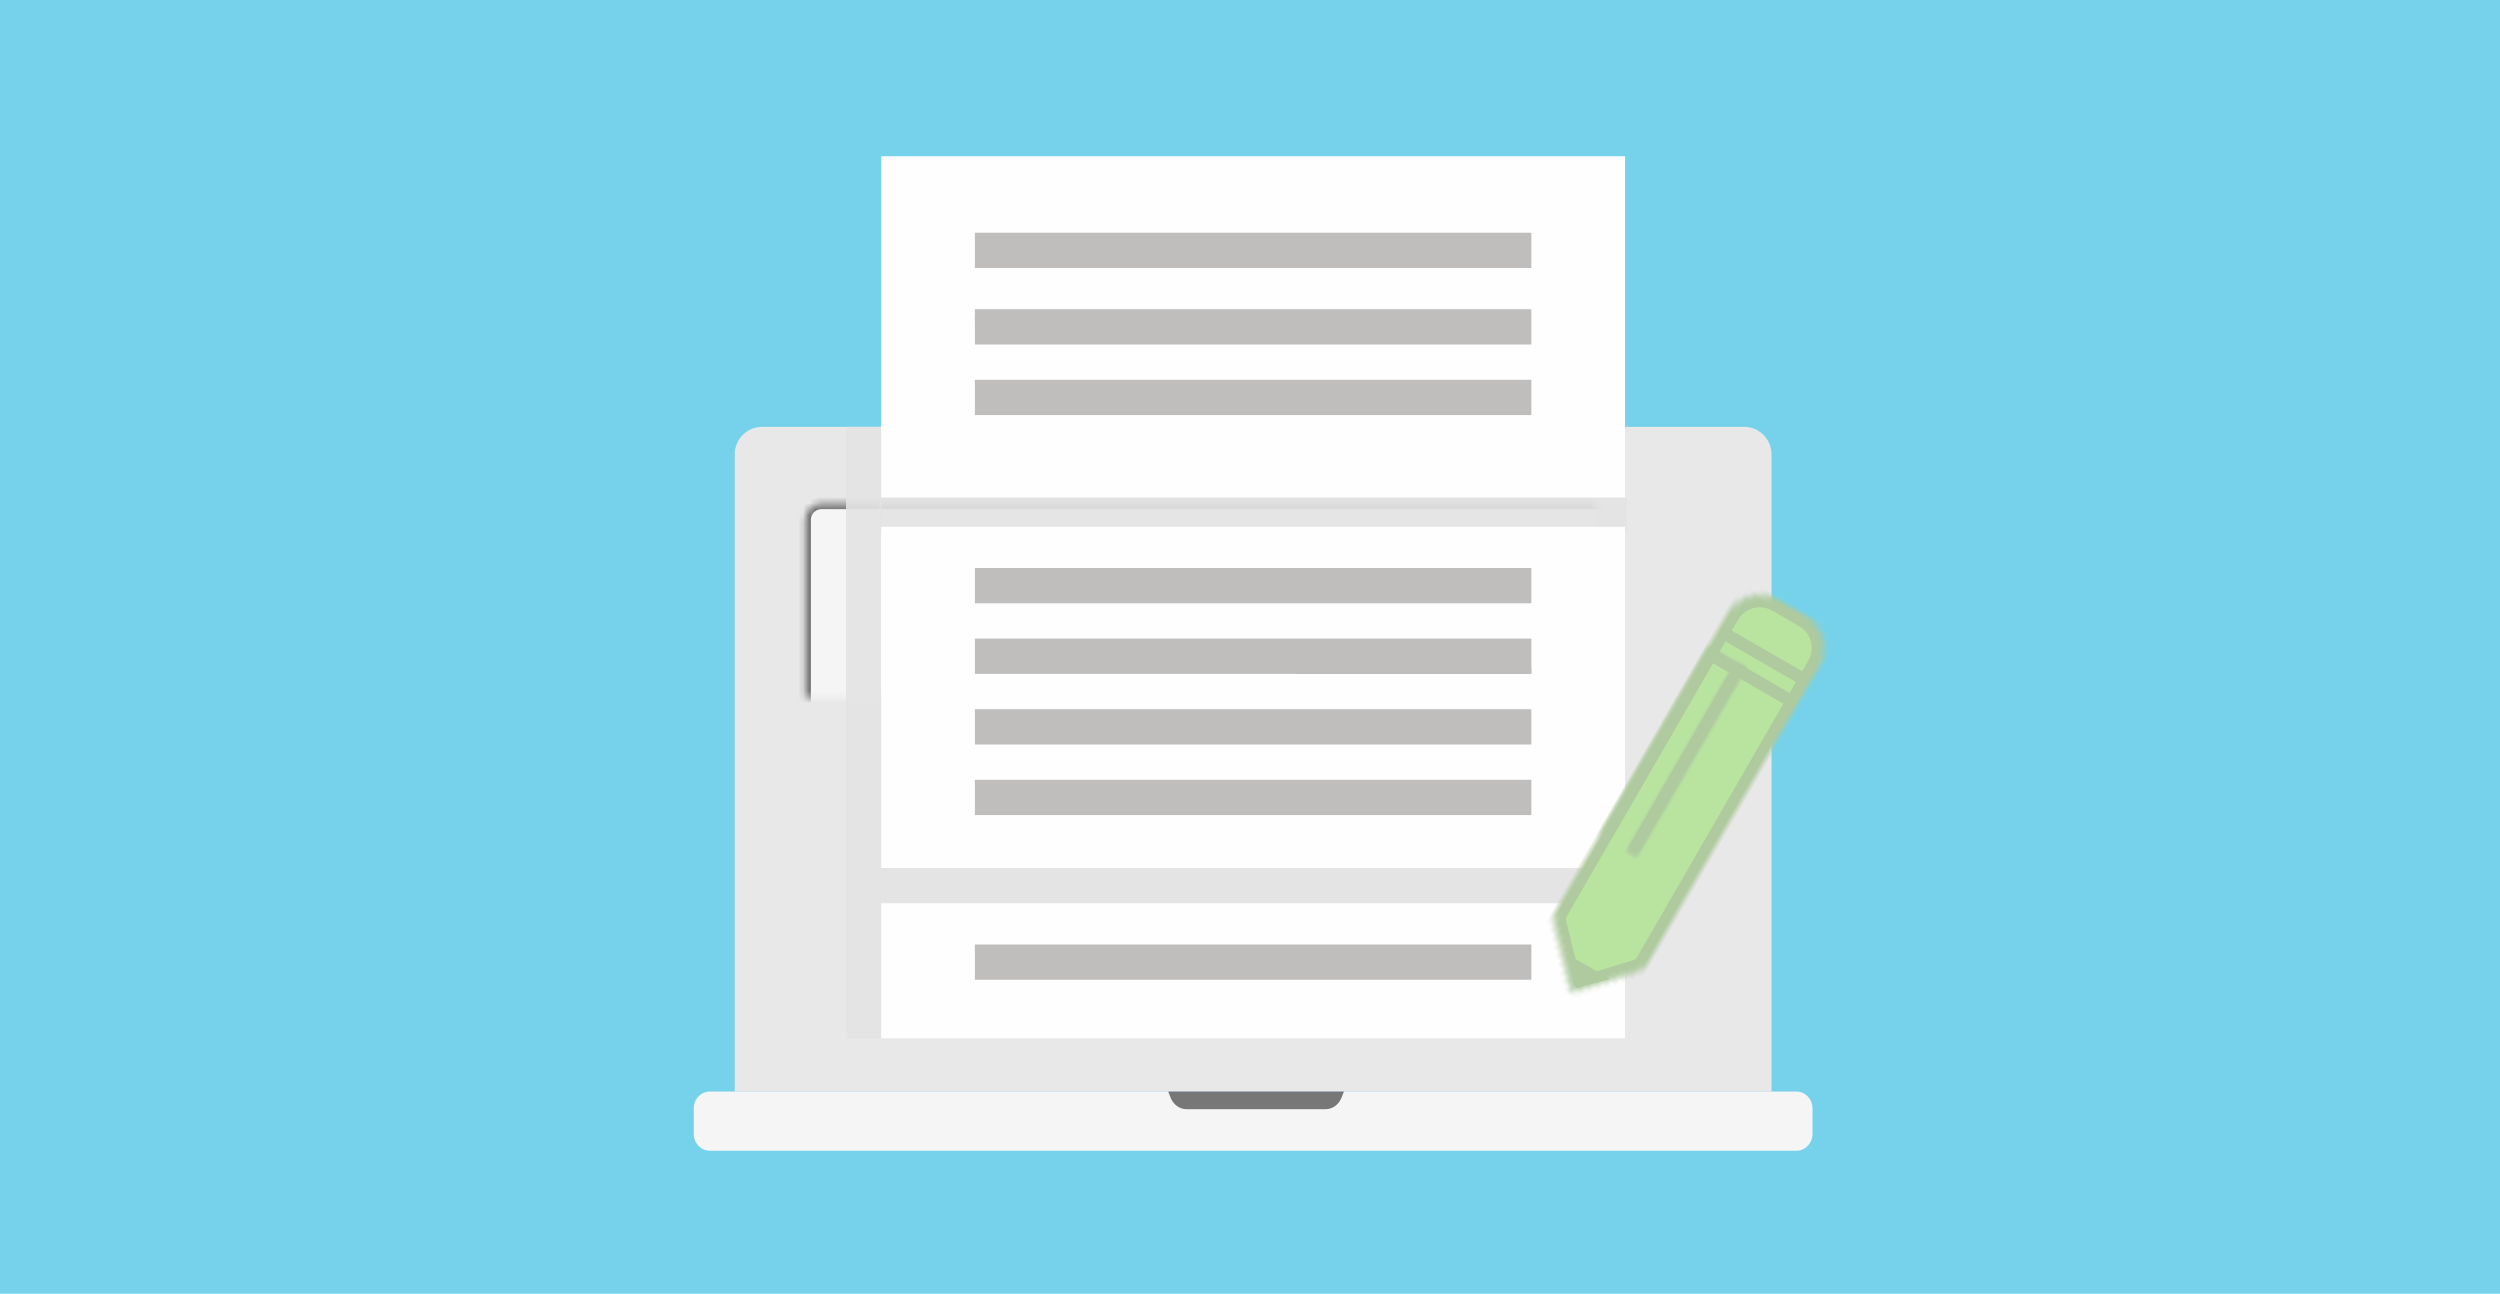 <?xml version="1.0" encoding="UTF-8" standalone="no"?>
<svg width="400px" height="207px" viewBox="0 0 400 207" version="1.1" xmlns="http://www.w3.org/2000/svg" xmlns:xlink="http://www.w3.org/1999/xlink">
    <!-- Generator: Sketch 42 (36781) - http://www.bohemiancoding.com/sketch -->
    <title>Group 10</title>
    <desc>Created with Sketch.</desc>
    <defs>
        <path d="M17.806,142.118 L17.806,58.153 C17.806,56.707 18.986,55.529 20.436,55.529 L159.502,55.529 C160.951,55.529 162.131,56.707 162.131,58.153 L162.131,142.118 L17.806,142.118 Z" id="path-1"></path>
        <mask id="mask-2" maskContentUnits="userSpaceOnUse" maskUnits="objectBoundingBox" x="0" y="0" width="144.325" height="86.588" fill="white">
            <use xlink:href="#path-1"></use>
        </mask>
        <filter x="-50%" y="-50%" width="200%" height="200%" filterUnits="objectBoundingBox" id="filter-3">
            <feOffset dx="4" dy="4" in="SourceAlpha" result="shadowOffsetOuter1"></feOffset>
            <feColorMatrix values="0 0 0 0 0   0 0 0 0 0   0 0 0 0 0  0 0 0 0.091 0" type="matrix" in="shadowOffsetOuter1" result="shadowMatrixOuter1"></feColorMatrix>
            <feMerge>
                <feMergeNode in="shadowMatrixOuter1"></feMergeNode>
                <feMergeNode in="SourceGraphic"></feMergeNode>
            </feMerge>
        </filter>
        <path d="M0,6.001 C0,2.687 2.694,0 5.994,0 L11.006,0 C14.317,0 17,2.684 17,6.001 L17,61.001 C17,61.553 16.693,62.331 16.318,62.737 L8.663,71 L0.694,62.721 C0.311,62.323 0,61.554 0,61.001 L0,6.001 Z" id="path-4"></path>
        <mask id="mask-5" maskContentUnits="userSpaceOnUse" maskUnits="objectBoundingBox" x="0" y="0" width="17" height="71" fill="white">
            <use xlink:href="#path-4"></use>
        </mask>
        <path d="M0,12 L7,12 L7,55.244 C7,57.173 5.429,58.737 3.5,58.737 L3.5,58.737 C1.567,58.737 0,57.169 0,55.244 L0,12 Z" id="path-6"></path>
        <mask id="mask-7" maskContentUnits="userSpaceOnUse" maskUnits="objectBoundingBox" x="0" y="0" width="7" height="46.737" fill="white">
            <use xlink:href="#path-6"></use>
        </mask>
        <path d="M5,12 L12,12 L12,55.244 C12,57.173 10.429,58.737 8.5,58.737 L8.5,58.737 C6.567,58.737 5,57.169 5,55.244 L5,12 Z" id="path-8"></path>
        <mask id="mask-9" maskContentUnits="userSpaceOnUse" maskUnits="objectBoundingBox" x="0" y="0" width="7" height="46.737" fill="white">
            <use xlink:href="#path-8"></use>
        </mask>
        <path d="M10,12 L17,12 L17,55.244 C17,57.173 15.429,58.737 13.5,58.737 L13.5,58.737 C11.567,58.737 10,57.169 10,55.244 L10,12 Z" id="path-10"></path>
        <mask id="mask-11" maskContentUnits="userSpaceOnUse" maskUnits="objectBoundingBox" x="0" y="0" width="7" height="46.737" fill="white">
            <use xlink:href="#path-10"></use>
        </mask>
    </defs>
    <g id="Updated-Prototype" stroke="none" stroke-width="1" fill="none" fill-rule="evenodd">
        <g id="2-Intial-View" transform="translate(-552, -282)">
            <g id="modal" transform="translate(552, 282)">
                <g id="Group-10" transform="translate(0, -1)">
                    <polygon id="Rectangle-8" fill="#76D2EA" points="0 0 400 0.898 400 208 0 208"></polygon>
                    <g id="illustration-2-morph" transform="translate(111, 26)">
                        <path d="M6.56,149.647 L172.44,149.647 L172.44,47.697 C172.44,45.267 170.477,43.294 168.054,43.294 L10.946,43.294 C8.523,43.294 6.56,45.267 6.56,47.697 L6.56,149.647 Z" id="Fill-1" fill="#E8E8E8"></path>
                        <use id="Fill-5" stroke="#777777" mask="url(#mask-2)" stroke-width="1.875" fill="#F5F5F5" xlink:href="#path-1"></use>
                        <path d="M176.424,159.119 L2.576,159.119 C1.153,159.119 0,157.904 0,156.404 L0,152.362 C0,150.862 1.153,149.647 2.576,149.647 L176.424,149.647 C177.847,149.647 179,150.862 179,152.362 L179,156.404 C179,157.904 177.847,159.119 176.424,159.119" id="Fill-9" fill="#F5F5F5"></path>
                        <path d="M101.095,152.471 L78.842,152.471 C77.73,152.471 76.725,151.737 76.282,150.602 L75.911,149.647 L104.026,149.647 L103.655,150.602 C103.212,151.737 102.208,152.471 101.095,152.471" id="Fill-13" fill="#777777"></path>
                        <polygon id="Fill-16" fill="#E3E3E3" style="mix-blend-mode: multiply;" opacity="0.9" points="24.366 141.176 29.99 141.176 29.99 43.294 24.366 43.294"></polygon>
                        <polygon id="Fill-16" fill="#E3E3E3" style="mix-blend-mode: multiply;" opacity="0.9" transform="translate(89.5, 57.412) rotate(-90) translate(-89.5, -57.412) " points="86.688 117.176 92.312 117.176 92.312 -2.353 86.688 -2.353"></polygon>
                        <polygon id="Fill-16-Copy" fill="#E3E3E3" style="mix-blend-mode: multiply;" opacity="0.9" transform="translate(89.5, 116.706) rotate(-90) translate(-89.5, -116.706) " points="86.688 176.471 92.312 176.471 92.312 56.941 86.688 56.941"></polygon>
                        <polygon id="Fill-18" fill="#FEFEFE" points="29.99 54.588 149.01 54.588 149.01 0 29.99 0"></polygon>
                        <polygon id="Fill-18-Copy" fill="#FEFEFE" points="29.99 113.882 149.01 113.882 149.01 59.294 29.99 59.294"></polygon>
                        <polygon id="Fill-18-Copy-2" fill="#FEFEFE" points="29.99 141.127 149.01 141.127 149.01 119.529 29.99 119.529"></polygon>
                        <polygon id="Fill-21" fill="#BFBEBD" points="44.984 131.765 134.016 131.765 134.016 126.118 44.984 126.118"></polygon>
                        <polygon id="Fill-28" fill="#BFBEBD" points="44.984 17.882 134.016 17.882 134.016 12.235 44.984 12.235"></polygon>
                        <polygon id="Fill-28-Copy" fill="#BFBEBD" points="44.984 30.118 134.016 30.118 134.016 24.471 44.984 24.471"></polygon>
                        <polygon id="Fill-28-Copy-2" fill="#BFBEBD" points="44.984 41.412 134.016 41.412 134.016 35.765 44.984 35.765"></polygon>
                        <polygon id="Fill-28-Copy-3" fill="#BFBEBD" points="44.984 71.529 134.016 71.529 134.016 65.882 44.984 65.882"></polygon>
                        <polygon id="Fill-28-Copy-4" fill="#BFBEBD" points="44.984 82.824 134.016 82.824 134.016 77.176 44.984 77.176"></polygon>
                        <polygon id="Fill-28-Copy-5" fill="#BFBEBD" points="44.984 94.118 134.016 94.118 134.016 88.471 44.984 88.471"></polygon>
                        <polygon id="Fill-28-Copy-6" fill="#BFBEBD" points="44.984 105.412 134.016 105.412 134.016 99.765 44.984 99.765"></polygon>
                        <polygon id="Fill-29" fill="#BFBEBD" points="44.984 26.353 82.471 26.353 82.471 25.412 44.984 25.412"></polygon>
                        <polygon id="Fill-29-Copy" fill="#BFBEBD" points="96.529 82.824 134.016 82.824 134.016 81.882 96.529 81.882"></polygon>
                        <g id="pencil" filter="url(#filter-3)" transform="translate(156.5, 97.5) rotate(-330) translate(-156.5, -97.5) translate(148, 62)">
                            <use id="Rectangle-5" stroke="#AECA9E" mask="url(#mask-5)" stroke-width="4" fill="#B9E4A0" xlink:href="#path-4"></use>
                            <polygon id="Path-3" fill="#AECA9E" points="9 70 5 66 13 66"></polygon>
                            <path d="M1.355,9 L15.592,9" id="Line" stroke="#AECA9E" stroke-width="2" stroke-linecap="square"></path>
                            <path d="M1.355,13 L15.592,13" id="Line" stroke="#AECA9E" stroke-width="2" stroke-linecap="square"></path>
                            <use id="Rectangle-6" stroke="#AECA9E" mask="url(#mask-7)" stroke-width="4" xlink:href="#path-6"></use>
                            <use id="Rectangle-6-Copy" stroke="#AECA9E" mask="url(#mask-9)" stroke-width="4" xlink:href="#path-8"></use>
                            <use id="Rectangle-6-Copy-2" stroke="#AECA9E" mask="url(#mask-11)" stroke-width="4" xlink:href="#path-10"></use>
                        </g>
                    </g>
                </g>
            </g>
        </g>
    </g>
</svg>
